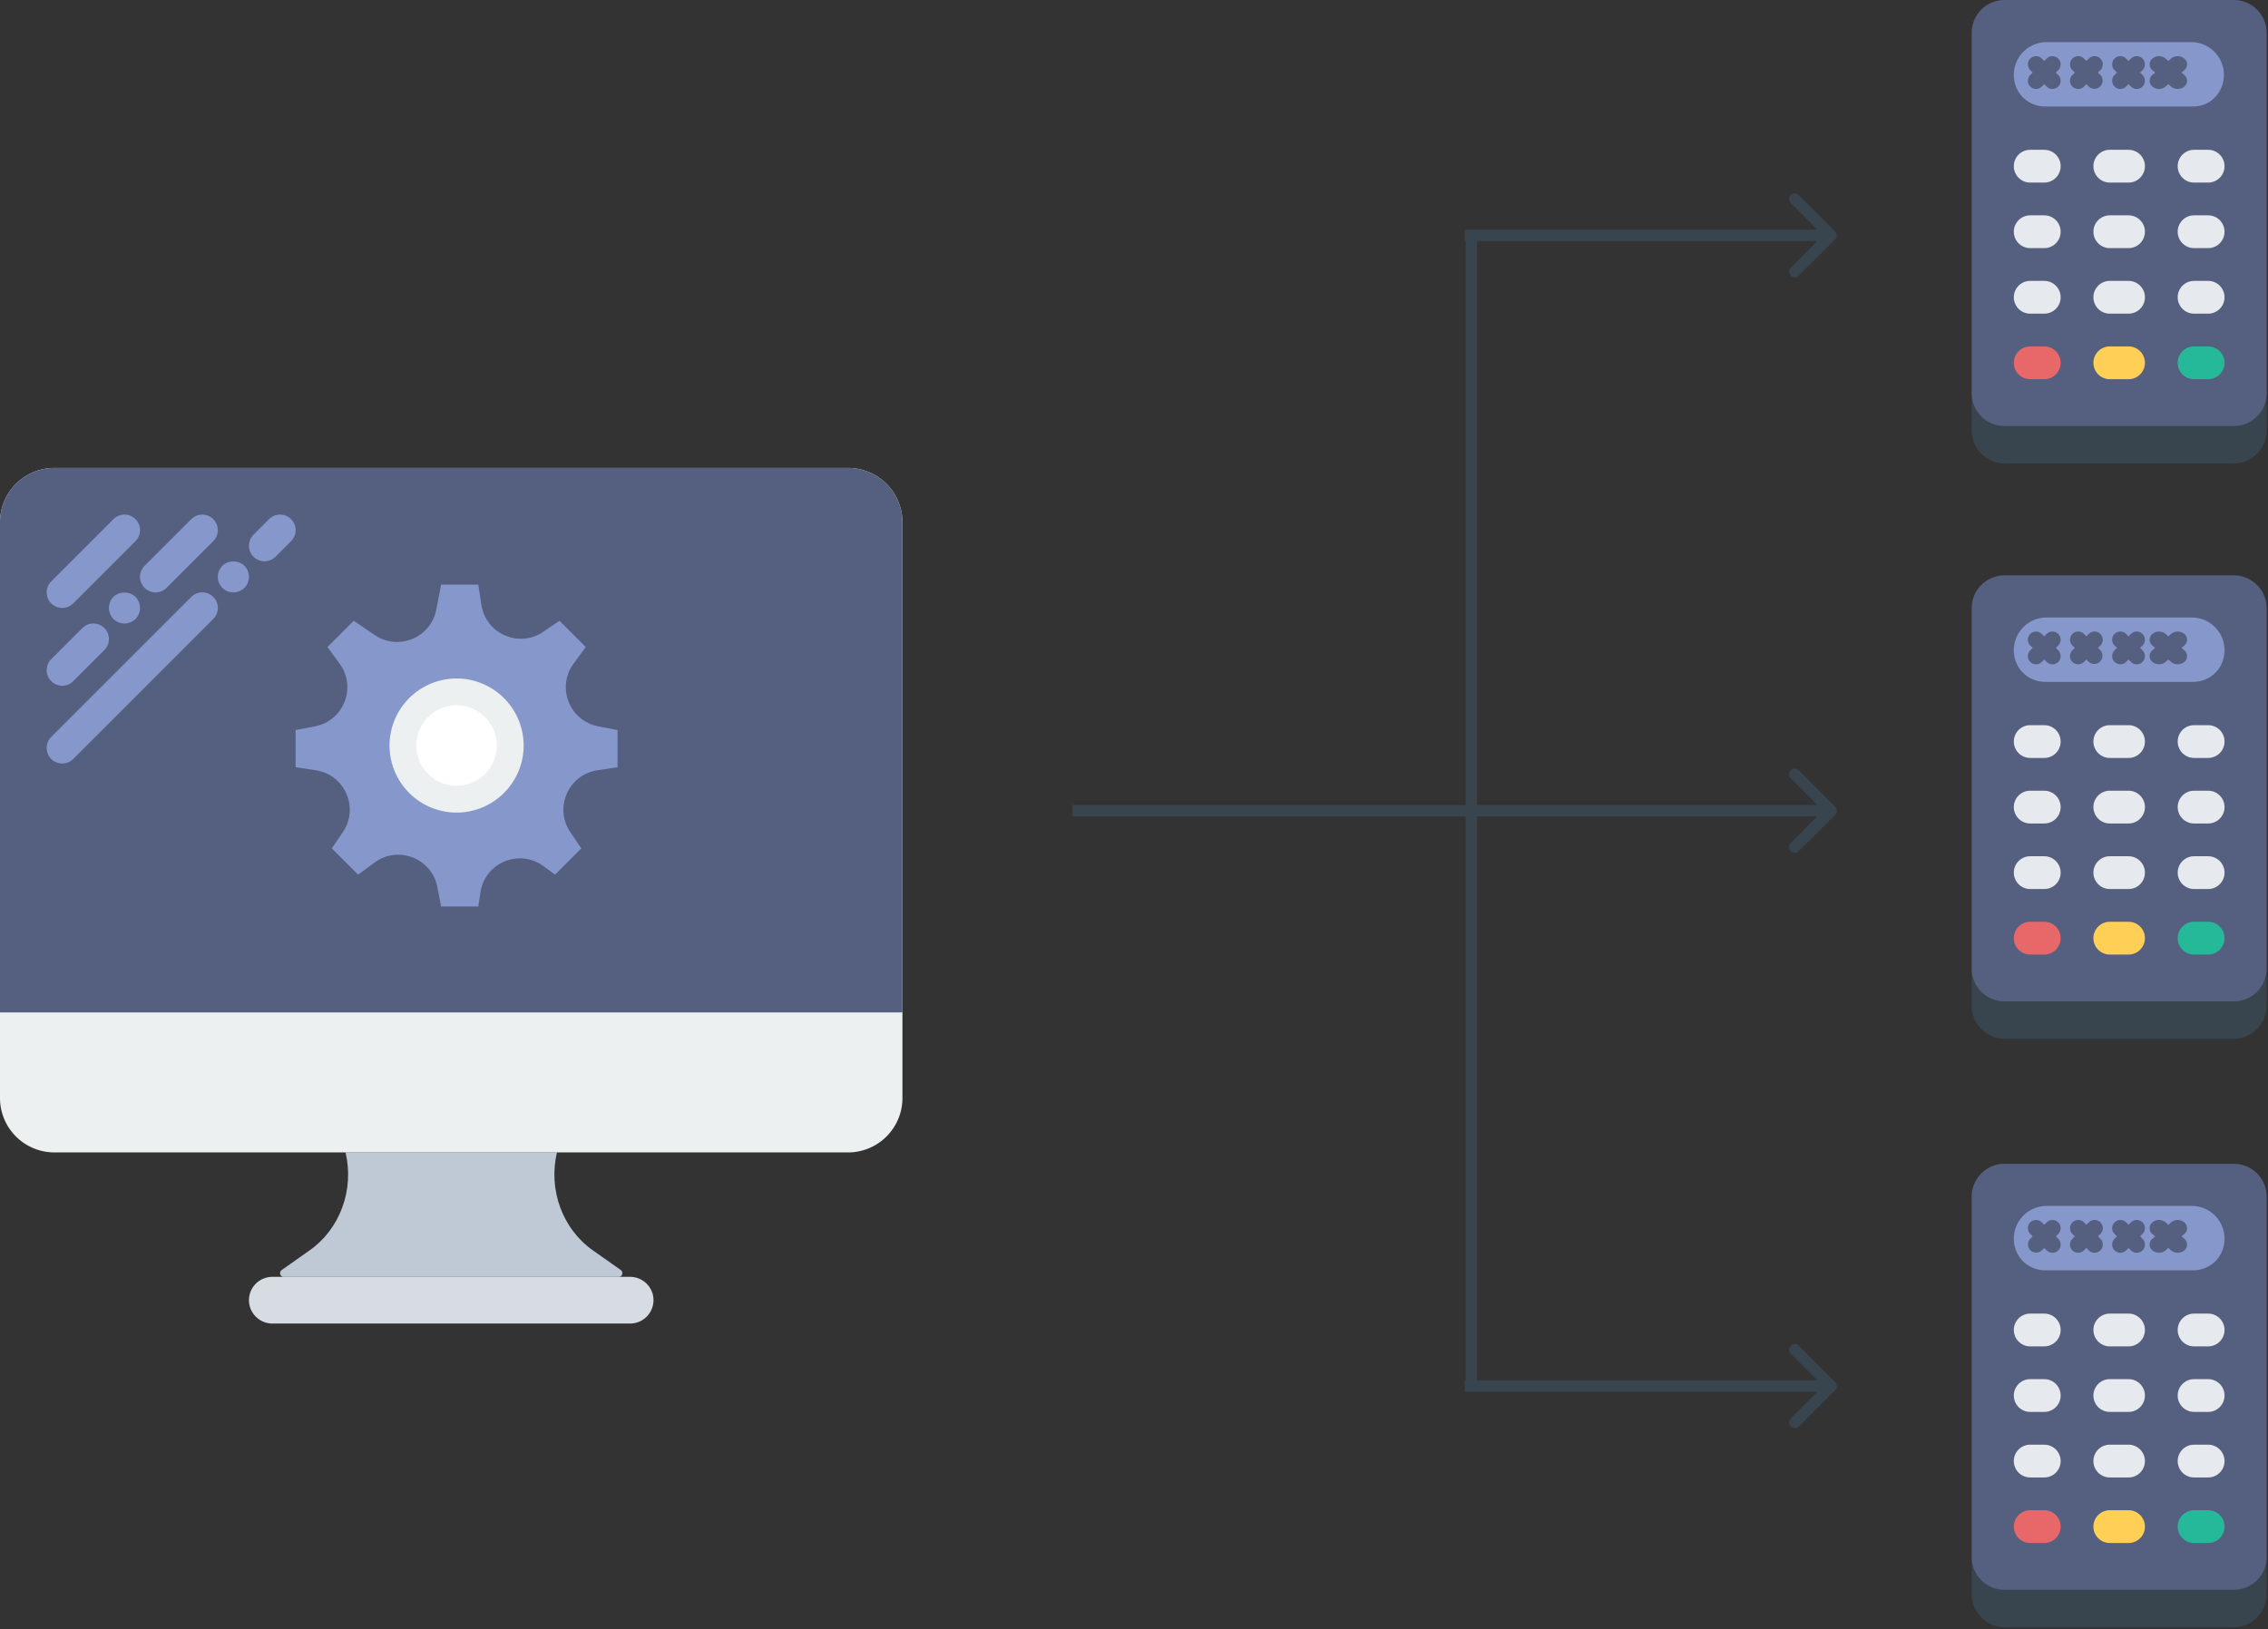 <svg width="199" height="143" fill="none" xmlns="http://www.w3.org/2000/svg"><rect width="100%" height="100%" fill="#333333" stroke="none"/><path d="M198.883 34.1v3.652c0 1.607-1.294 2.922-2.876 2.922h-20.131c-1.582 0-2.876-1.315-2.876-2.922V34.1c0 1.607 1.294 2.922 2.876 2.922h20.131c1.582 0 2.876-1.315 2.876-2.922z" fill="#38454F"/><path fill="#556080" d="M175.876 2.054h20.542v32.457h-20.542z"/><path d="M176.698 6.574a2.876 2.876 0 0 1 2.876-2.876h12.736a2.876 2.876 0 0 1 0 5.751h-12.736a2.876 2.876 0 0 1-2.876-2.875z" fill="#8697CB"/><path d="M198.883 25.164v9.347a2.884 2.884 0 0 1-2.876 2.876h-20.131A2.884 2.884 0 0 1 173 34.511V2.876A2.884 2.884 0 0 1 175.876 0h20.131a2.884 2.884 0 0 1 2.876 2.876v22.288zm-3.595 7.91v-2.877h-4.313v2.876h4.313zm0-5.753v-2.876h-4.313v2.876h4.313zm0-5.752v-2.875h-4.313v2.876h4.313zm0-5.751v-2.876h-4.313v2.876h4.313zm-2.875-6.471a2.875 2.875 0 0 0 0-5.752h-12.942a2.876 2.876 0 0 0 0 5.752h12.942zm-4.314 23.726v-2.876h-4.314v2.876h4.314zm0-5.752v-2.876h-4.314v2.876h4.314zm0-5.752v-2.875h-4.314v2.876h4.314zm-2.157-5.751a2.157 2.157 0 0 0 2.157-2.157v-.72h-2.876a1.438 1.438 0 0 0 0 2.877h.719zm-5.033 17.255v-2.876h-4.314v2.876h4.314zm0-5.752v-2.876h-4.314v2.876h4.314zm0-5.752v-2.875h-4.314v2.876h4.314zm-1.438-5.751a1.438 1.438 0 0 0 0-2.876h-1.438a1.438 1.438 0 0 0 0 2.876h1.438z" fill="#556080"/><path d="M180.595 5.141a.717.717 0 0 0-1.016 0l-.211.21-.211-.21a.718.718 0 1 0-1.016 1.017l.211.21-.211.21a.718.718 0 1 0 1.016 1.017l.211-.21.211.21a.717.717 0 0 0 1.016 0 .718.718 0 0 0 0-1.016l-.21-.21.21-.211a.718.718 0 0 0 0-1.017zm3.698 0a.719.719 0 0 0-1.017 0l-.21.21-.211-.21a.717.717 0 0 0-1.016 0 .717.717 0 0 0 0 1.017l.21.21-.21.21a.717.717 0 0 0 .508 1.228c.184 0 .368-.07.508-.21l.211-.211.21.21a.719.719 0 0 0 1.017-1.016l-.211-.21.211-.211a.718.718 0 0 0 0-1.017zm3.697 0a.717.717 0 0 0-1.016 0l-.211.21-.21-.21a.719.719 0 1 0-1.017 1.017l.211.21-.211.21a.718.718 0 1 0 1.017 1.017l.21-.21.211.21a.717.717 0 0 0 1.016 0 .717.717 0 0 0 0-1.016l-.21-.21.21-.211a.717.717 0 0 0 0-1.017zm3.668 0a.906.906 0 0 0-1.162 0l-.24.21-.241-.21a.906.906 0 0 0-1.162 0 .657.657 0 0 0 0 1.017l.241.21-.241.21a.657.657 0 0 0 0 1.017c.16.14.371.211.581.211.21 0 .421-.07.581-.21l.241-.211.24.21c.16.14.371.211.581.211.21 0 .421-.07.581-.21a.657.657 0 0 0 0-1.017l-.241-.21.241-.211a.657.657 0 0 0 0-1.017z" fill="#556080"/><path d="M176.698 31.84c0-.793.643-1.437 1.438-1.437h1.232a1.438 1.438 0 0 1 0 2.876h-1.232a1.437 1.437 0 0 1-1.438-1.438z" fill="#E86869"/><path d="M176.698 26.089c0-.794.643-1.438 1.438-1.438h1.232a1.438 1.438 0 0 1 0 2.876h-1.232a1.437 1.437 0 0 1-1.438-1.438zm6.984 0c0-.794.644-1.438 1.438-1.438h1.643a1.437 1.437 0 1 1 0 2.876h-1.643a1.438 1.438 0 0 1-1.438-1.438z" fill="#E6E9ED"/><path d="M183.682 31.84c0-.793.644-1.437 1.438-1.437h1.643a1.437 1.437 0 1 1 0 2.876h-1.643a1.438 1.438 0 0 1-1.438-1.438z" fill="#FFCF56"/><path d="M191.077 31.84c0-.793.644-1.437 1.438-1.437h1.233a1.438 1.438 0 0 1 0 2.876h-1.233a1.438 1.438 0 0 1-1.438-1.438z" fill="#26B999"/><path d="M191.077 26.089c0-.794.644-1.438 1.438-1.438h1.233a1.438 1.438 0 0 1 0 2.876h-1.233a1.438 1.438 0 0 1-1.438-1.438zm0-5.752c0-.794.644-1.438 1.438-1.438h1.233a1.438 1.438 0 0 1 0 2.876h-1.233a1.438 1.438 0 0 1-1.438-1.438zm0-5.752c0-.794.644-1.438 1.438-1.438h1.233a1.438 1.438 0 0 1 0 2.876h-1.233a1.438 1.438 0 0 1-1.438-1.438zm-7.395 5.752c0-.794.644-1.438 1.438-1.438h1.643a1.437 1.437 0 1 1 0 2.876h-1.643a1.438 1.438 0 0 1-1.438-1.438zm0-5.752c0-.794.644-1.438 1.438-1.438h1.643a1.437 1.437 0 1 1 0 2.876h-1.643a1.438 1.438 0 0 1-1.438-1.438zm-6.984 5.752c0-.794.643-1.438 1.438-1.438h1.232a1.438 1.438 0 0 1 0 2.876h-1.232a1.437 1.437 0 0 1-1.438-1.438zm0-5.752c0-.794.643-1.438 1.438-1.438h1.232a1.438 1.438 0 0 1 0 2.876h-1.232a1.437 1.437 0 0 1-1.438-1.438z" fill="#E6E9ED"/><path d="M198.883 84.594v3.652c0 1.607-1.294 2.922-2.876 2.922h-20.131c-1.582 0-2.876-1.315-2.876-2.922v-3.652c0 1.607 1.294 2.922 2.876 2.922h20.131c1.582 0 2.876-1.315 2.876-2.922z" fill="#38454F"/><path fill="#556080" d="M175.876 52.548h20.542v32.457h-20.542z"/><path d="M176.698 57.067a2.876 2.876 0 0 1 2.876-2.876h12.736a2.876 2.876 0 0 1 0 5.752h-12.736a2.876 2.876 0 0 1-2.876-2.876z" fill="#8697CB"/><path d="M198.883 75.658v9.347a2.884 2.884 0 0 1-2.876 2.876h-20.131A2.884 2.884 0 0 1 173 85.005V53.37a2.884 2.884 0 0 1 2.876-2.876h20.131a2.884 2.884 0 0 1 2.876 2.876v22.288zm-3.595 7.909v-2.876h-4.313v2.876h4.313zm0-5.752V74.94h-4.313v2.876h4.313zm0-5.752v-2.876h-4.313v2.876h4.313zm0-5.752v-2.876h-4.313v2.876h4.313zm-2.875-6.47a2.875 2.875 0 0 0 0-5.752h-12.942a2.876 2.876 0 0 0 0 5.752h12.942zm-4.314 23.726v-2.876h-4.314v2.876h4.314zm0-5.752V74.94h-4.314v2.876h4.314zm0-5.752v-2.876h-4.314v2.876h4.314zm-2.157-5.752a2.157 2.157 0 0 0 2.157-2.157v-.718h-2.876a1.438 1.438 0 0 0 0 2.875h.719zm-5.033 17.256v-2.876h-4.314v2.876h4.314zm0-5.752V74.94h-4.314v2.876h4.314zm0-5.752v-2.876h-4.314v2.876h4.314zm-1.438-5.752a1.438 1.438 0 0 0 0-2.876h-1.438a1.438 1.438 0 0 0 0 2.876h1.438z" fill="#556080"/><path d="M180.595 55.635a.717.717 0 0 0-1.016 0l-.211.21-.211-.21a.718.718 0 1 0-1.016 1.017l.211.21-.211.21a.718.718 0 1 0 1.016 1.017l.211-.21.211.21a.717.717 0 0 0 1.016 0 .718.718 0 0 0 0-1.016l-.21-.21.21-.212a.718.718 0 0 0 0-1.016zm3.698 0a.718.718 0 0 0-1.017 0l-.21.21-.211-.21a.717.717 0 0 0-1.016 0 .716.716 0 0 0 0 1.017l.21.21-.21.21a.717.717 0 0 0 .508 1.228c.184 0 .368-.07.508-.21l.211-.211.21.21a.72.72 0 0 0 1.017-1.016l-.211-.21.211-.212a.718.718 0 0 0 0-1.016zm3.697 0a.717.717 0 0 0-1.016 0l-.211.21-.21-.21a.718.718 0 1 0-1.017 1.017l.211.21-.211.21a.718.718 0 1 0 1.017 1.017l.21-.21.211.21a.717.717 0 0 0 1.016 0 .717.717 0 0 0 0-1.016l-.21-.21.21-.212a.716.716 0 0 0 0-1.016zm3.668 0a.906.906 0 0 0-1.162 0l-.24.21-.241-.21a.906.906 0 0 0-1.162 0 .657.657 0 0 0 0 1.017l.241.21-.241.21a.657.657 0 0 0 0 1.017c.16.14.371.211.581.211.21 0 .421-.07.581-.21l.241-.211.24.21c.16.14.371.211.581.211.21 0 .421-.07.581-.21a.657.657 0 0 0 0-1.017l-.241-.21.241-.212a.657.657 0 0 0 0-1.016z" fill="#556080"/><path d="M176.698 82.334c0-.794.643-1.438 1.438-1.438h1.232a1.438 1.438 0 0 1 0 2.876h-1.232a1.437 1.437 0 0 1-1.438-1.438z" fill="#E86869"/><path d="M176.698 76.583c0-.794.643-1.438 1.438-1.438h1.232a1.438 1.438 0 0 1 0 2.876h-1.232a1.437 1.437 0 0 1-1.438-1.438zm6.984 0c0-.794.644-1.438 1.438-1.438h1.643a1.437 1.437 0 1 1 0 2.876h-1.643a1.438 1.438 0 0 1-1.438-1.438z" fill="#E6E9ED"/><path d="M183.682 82.334c0-.794.644-1.438 1.438-1.438h1.643a1.437 1.437 0 1 1 0 2.876h-1.643a1.438 1.438 0 0 1-1.438-1.438z" fill="#FFCF56"/><path d="M191.077 82.334c0-.794.644-1.438 1.438-1.438h1.233a1.438 1.438 0 0 1 0 2.876h-1.233a1.438 1.438 0 0 1-1.438-1.438z" fill="#26B999"/><path d="M191.077 76.583c0-.794.644-1.438 1.438-1.438h1.233a1.438 1.438 0 0 1 0 2.876h-1.233a1.438 1.438 0 0 1-1.438-1.438zm0-5.753c0-.793.644-1.437 1.438-1.437h1.233a1.438 1.438 0 0 1 0 2.876h-1.233a1.438 1.438 0 0 1-1.438-1.438zm0-5.751c0-.794.644-1.438 1.438-1.438h1.233a1.438 1.438 0 0 1 0 2.876h-1.233a1.438 1.438 0 0 1-1.438-1.438zm-7.395 5.751c0-.793.644-1.437 1.438-1.437h1.643a1.437 1.437 0 1 1 0 2.876h-1.643a1.438 1.438 0 0 1-1.438-1.438zm0-5.751c0-.794.644-1.438 1.438-1.438h1.643a1.437 1.437 0 1 1 0 2.876h-1.643a1.438 1.438 0 0 1-1.438-1.438zm-6.984 5.751c0-.793.643-1.437 1.438-1.437h1.232a1.438 1.438 0 0 1 0 2.876h-1.232a1.437 1.437 0 0 1-1.438-1.438zm0-5.751c0-.794.643-1.438 1.438-1.438h1.232a1.438 1.438 0 0 1 0 2.876h-1.232a1.437 1.437 0 0 1-1.438-1.438z" fill="#E6E9ED"/><path d="M198.883 136.236v3.652c0 1.607-1.294 2.921-2.876 2.921h-20.131c-1.582 0-2.876-1.314-2.876-2.921v-3.652c0 1.607 1.294 2.921 2.876 2.921h20.131c1.582 0 2.876-1.314 2.876-2.921z" fill="#38454F"/><path fill="#556080" d="M175.876 104.189h20.542v32.457h-20.542z"/><path d="M176.698 108.709a2.875 2.875 0 0 1 2.876-2.876h12.736a2.876 2.876 0 1 1 0 5.752h-12.736a2.876 2.876 0 0 1-2.876-2.876z" fill="#8697CB"/><path d="M198.883 127.3v9.346a2.884 2.884 0 0 1-2.876 2.876h-20.131a2.884 2.884 0 0 1-2.876-2.876v-31.635a2.884 2.884 0 0 1 2.876-2.876h20.131a2.884 2.884 0 0 1 2.876 2.876V127.3zm-3.595 7.908v-2.875h-4.313v2.875h4.313zm0-5.751v-2.876h-4.313v2.876h4.313zm0-5.752v-2.876h-4.313v2.876h4.313zm0-5.752v-2.876h-4.313v2.876h4.313zm-2.875-6.471a2.876 2.876 0 0 0 0-5.752h-12.942a2.876 2.876 0 0 0 0 5.752h12.942zm-4.314 23.726v-2.875h-4.314v2.875h4.314zm0-5.751v-2.876h-4.314v2.876h4.314zm0-5.752v-2.876h-4.314v2.876h4.314zm-2.157-5.752a2.157 2.157 0 0 0 2.157-2.157v-.719h-2.876a1.438 1.438 0 0 0 0 2.876h.719zm-5.033 17.255v-2.875h-4.314v2.875h4.314zm0-5.751v-2.876h-4.314v2.876h4.314zm0-5.752v-2.876h-4.314v2.876h4.314zm-1.438-5.752a1.438 1.438 0 0 0 0-2.876h-1.438a1.438 1.438 0 0 0 0 2.876h1.438z" fill="#556080"/><path d="M180.595 107.276a.718.718 0 0 0-1.016 0l-.211.211-.211-.211a.718.718 0 1 0-1.016 1.017l.211.211-.211.21a.719.719 0 0 0 1.016 1.017l.211-.211.211.211a.716.716 0 0 0 1.016 0 .719.719 0 0 0 0-1.017l-.21-.21.21-.211a.719.719 0 0 0 0-1.017zm3.698 0a.719.719 0 0 0-1.017 0l-.21.211-.211-.211a.718.718 0 1 0-1.016 1.017l.21.211-.21.21a.717.717 0 0 0 .508 1.227c.184 0 .368-.07.508-.21l.211-.211.21.211a.718.718 0 0 0 1.017-1.017l-.211-.21.211-.211a.719.719 0 0 0 0-1.017zm3.697 0a.718.718 0 0 0-1.016 0l-.211.211-.21-.211a.719.719 0 1 0-1.017 1.017l.211.211-.211.21a.719.719 0 1 0 1.017 1.017l.21-.211.211.211a.716.716 0 0 0 1.016 0 .717.717 0 0 0 0-1.017l-.21-.21.21-.211a.717.717 0 0 0 0-1.017zm3.668 0a.906.906 0 0 0-1.162 0l-.24.211-.241-.211a.906.906 0 0 0-1.162 0 .657.657 0 0 0 0 1.017l.241.211-.241.21a.657.657 0 0 0 0 1.017c.16.14.371.21.581.21.21 0 .421-.07.581-.21l.241-.211.24.211c.16.14.371.21.581.21.21 0 .421-.07.581-.21a.657.657 0 0 0 0-1.017l-.241-.21.241-.211a.657.657 0 0 0 0-1.017z" fill="#556080"/><path d="M176.698 133.976c0-.794.643-1.438 1.438-1.438h1.232a1.438 1.438 0 0 1 0 2.876h-1.232a1.438 1.438 0 0 1-1.438-1.438z" fill="#E86869"/><path d="M176.698 128.224c0-.794.643-1.438 1.438-1.438h1.232a1.438 1.438 0 0 1 0 2.876h-1.232a1.438 1.438 0 0 1-1.438-1.438zm6.984 0c0-.794.644-1.438 1.438-1.438h1.643a1.438 1.438 0 0 1 0 2.876h-1.643a1.438 1.438 0 0 1-1.438-1.438z" fill="#E6E9ED"/><path d="M183.682 133.976c0-.794.644-1.438 1.438-1.438h1.643a1.438 1.438 0 0 1 0 2.876h-1.643a1.438 1.438 0 0 1-1.438-1.438z" fill="#FFCF56"/><path d="M191.077 133.976c0-.794.644-1.438 1.438-1.438h1.233a1.438 1.438 0 0 1 0 2.876h-1.233a1.438 1.438 0 0 1-1.438-1.438z" fill="#26B999"/><path d="M191.077 128.224c0-.794.644-1.438 1.438-1.438h1.233a1.438 1.438 0 0 1 0 2.876h-1.233a1.438 1.438 0 0 1-1.438-1.438zm0-5.752c0-.794.644-1.438 1.438-1.438h1.233a1.438 1.438 0 0 1 0 2.876h-1.233a1.438 1.438 0 0 1-1.438-1.438zm0-5.752c0-.794.644-1.438 1.438-1.438h1.233a1.438 1.438 0 0 1 0 2.876h-1.233a1.438 1.438 0 0 1-1.438-1.438zm-7.395 5.752c0-.794.644-1.438 1.438-1.438h1.643a1.438 1.438 0 0 1 0 2.876h-1.643a1.438 1.438 0 0 1-1.438-1.438zm0-5.752c0-.794.644-1.438 1.438-1.438h1.643a1.438 1.438 0 0 1 0 2.876h-1.643a1.438 1.438 0 0 1-1.438-1.438zm-6.984 5.752c0-.794.643-1.438 1.438-1.438h1.232a1.438 1.438 0 0 1 0 2.876h-1.232a1.438 1.438 0 0 1-1.438-1.438zm0-5.752c0-.794.643-1.438 1.438-1.438h1.232a1.438 1.438 0 0 1 0 2.876h-1.232a1.437 1.437 0 0 1-1.438-1.438z" fill="#E6E9ED"/><g clip-path="url(#clip0)"><path d="M54.3 112.058H24.884c-.306 0-.425-.419-.17-.597l2.465-1.738c2.658-1.874 3.915-5.312 3.14-8.587h18.55v.003c-.775 3.276.484 6.713 3.143 8.587l2.462 1.735c.252.179.132.597-.172.597z" fill="#BFC9D6"/><path d="M74.408 101.136H4.776A4.775 4.775 0 0 1 0 96.36V45.841a4.775 4.775 0 0 1 4.776-4.775h69.63a4.776 4.776 0 0 1 4.777 4.775V96.36a4.776 4.776 0 0 1-4.775 4.777z" fill="#ECF0F1"/><path d="M79.183 88.849H0V45.84a4.775 4.775 0 0 1 4.776-4.775h69.63a4.776 4.776 0 0 1 4.777 4.775v43.01z" fill="#556080"/><path d="M5.46 53.353c.35 0 .7-.134.966-.4l5.461-5.461a1.364 1.364 0 0 0 0-1.93 1.364 1.364 0 0 0-1.93 0l-5.461 5.46a1.364 1.364 0 0 0 .965 2.33zm0 6.826c.35 0 .7-.134.966-.4l2.73-2.73a1.364 1.364 0 0 0 0-1.93 1.364 1.364 0 0 0-1.93 0l-2.73 2.73a1.364 1.364 0 0 0 .965 2.33zm4.493-7.796a1.43 1.43 0 0 0-.396.97c0 .355.148.71.396.97.258.245.599.395.969.395.355 0 .71-.15.97-.396.245-.26.395-.614.395-.97 0-.354-.15-.71-.396-.968-.519-.506-1.42-.506-1.938 0zm2.734-.795a1.361 1.361 0 0 0 1.93 0l4.096-4.096a1.364 1.364 0 0 0 0-1.93 1.364 1.364 0 0 0-1.93 0l-4.096 4.095a1.364 1.364 0 0 0 0 1.93zm4.096.8L4.496 64.675a1.364 1.364 0 0 0 .965 2.33c.35 0 .699-.134.965-.4l12.287-12.287a1.364 1.364 0 0 0 0-1.93 1.364 1.364 0 0 0-1.93 0zm2.727-2.735c-.248.26-.397.6-.397.97 0 .368.15.71.396.969.258.245.6.396.97.396.368 0 .71-.15.969-.396a1.41 1.41 0 0 0 .396-.97c0-.368-.15-.71-.396-.969-.505-.505-1.434-.505-1.939 0zm6.03-4.091a1.364 1.364 0 0 0-1.931 0l-1.365 1.365a1.364 1.364 0 0 0 .965 2.33c.35 0 .699-.134.965-.4l1.365-1.365a1.364 1.364 0 0 0 0-1.93z" fill="#8697CB"/><path d="M55.292 116.154h-31.4a2.054 2.054 0 0 1-2.048-2.048c0-1.127.921-2.048 2.048-2.048h31.4c1.126 0 2.048.921 2.048 2.048a2.054 2.054 0 0 1-2.048 2.048z" fill="#D7DCE2"/><path d="M54.186 64.07l-1.7-.327c-2.522-.485-3.678-3.432-2.16-5.502l1.068-1.455-2.304-2.304-1.433.97c-2.125 1.441-5.028.175-5.418-2.363l-.276-1.784h-3.259l-.422 2.195c-.474 2.467-3.317 3.644-5.396 2.235l-1.85-1.253-2.305 2.304 1.068 1.455c1.518 2.071.362 5.017-2.16 5.502l-1.7.327v3.259l1.784.274c2.538.39 3.803 3.292 2.363 5.419l-.971 1.432 2.304 2.304 1.455-1.067c2.071-1.518 5.017-.363 5.502 2.16l.328 1.7h3.26l.192-1.254c.4-2.594 3.409-3.84 5.525-2.288l1.023.75 2.304-2.304-.971-1.432c-1.44-2.126-.174-5.028 2.363-5.419l1.786-.275V64.07z" fill="#8697CB"/><path d="M40.063 70.136a4.708 4.708 0 1 0 0-9.416 4.708 4.708 0 0 0 0 9.416z" fill="#fff"/><path d="M40.063 71.313a5.891 5.891 0 0 1-5.885-5.885 5.891 5.891 0 0 1 5.885-5.884 5.891 5.891 0 0 1 5.884 5.884 5.891 5.891 0 0 1-5.885 5.885zm0-9.416a3.535 3.535 0 0 0-3.531 3.531 3.535 3.535 0 0 0 3.53 3.53 3.535 3.535 0 0 0 3.531-3.53 3.535 3.535 0 0 0-3.53-3.53z" fill="#ECF0F1"/></g><path d="M129.104 21.23v99.841" stroke="#38454F" stroke-linecap="round"/><path d="M161.016 21.01a.5.5 0 0 0 0-.707l-3.182-3.182a.5.5 0 1 0-.707.707l2.828 2.829-2.828 2.828a.499.499 0 1 0 .707.707l3.182-3.182zm-32.486.147h32.132v-1H128.53v1zm32.486 50.347a.5.5 0 0 0 0-.707l-3.182-3.182a.5.5 0 1 0-.707.707l2.828 2.828-2.828 2.829a.5.5 0 1 0 .707.707l3.182-3.182zm-66.914.146h66.56v-1h-66.56v1zm66.914 50.348a.5.5 0 0 0 0-.707l-3.182-3.182a.499.499 0 0 0-.707 0 .499.499 0 0 0 0 .707l2.828 2.828-2.828 2.829a.5.5 0 0 0 .707.707l3.182-3.182zm-32.486.146h32.132v-1H128.53v1z" fill="#38454F"/><defs><clipPath id="clip0"><path fill="#fff" transform="translate(0 39.018)" d="M0 0h79.183v79.183H0z"/></clipPath></defs></svg>